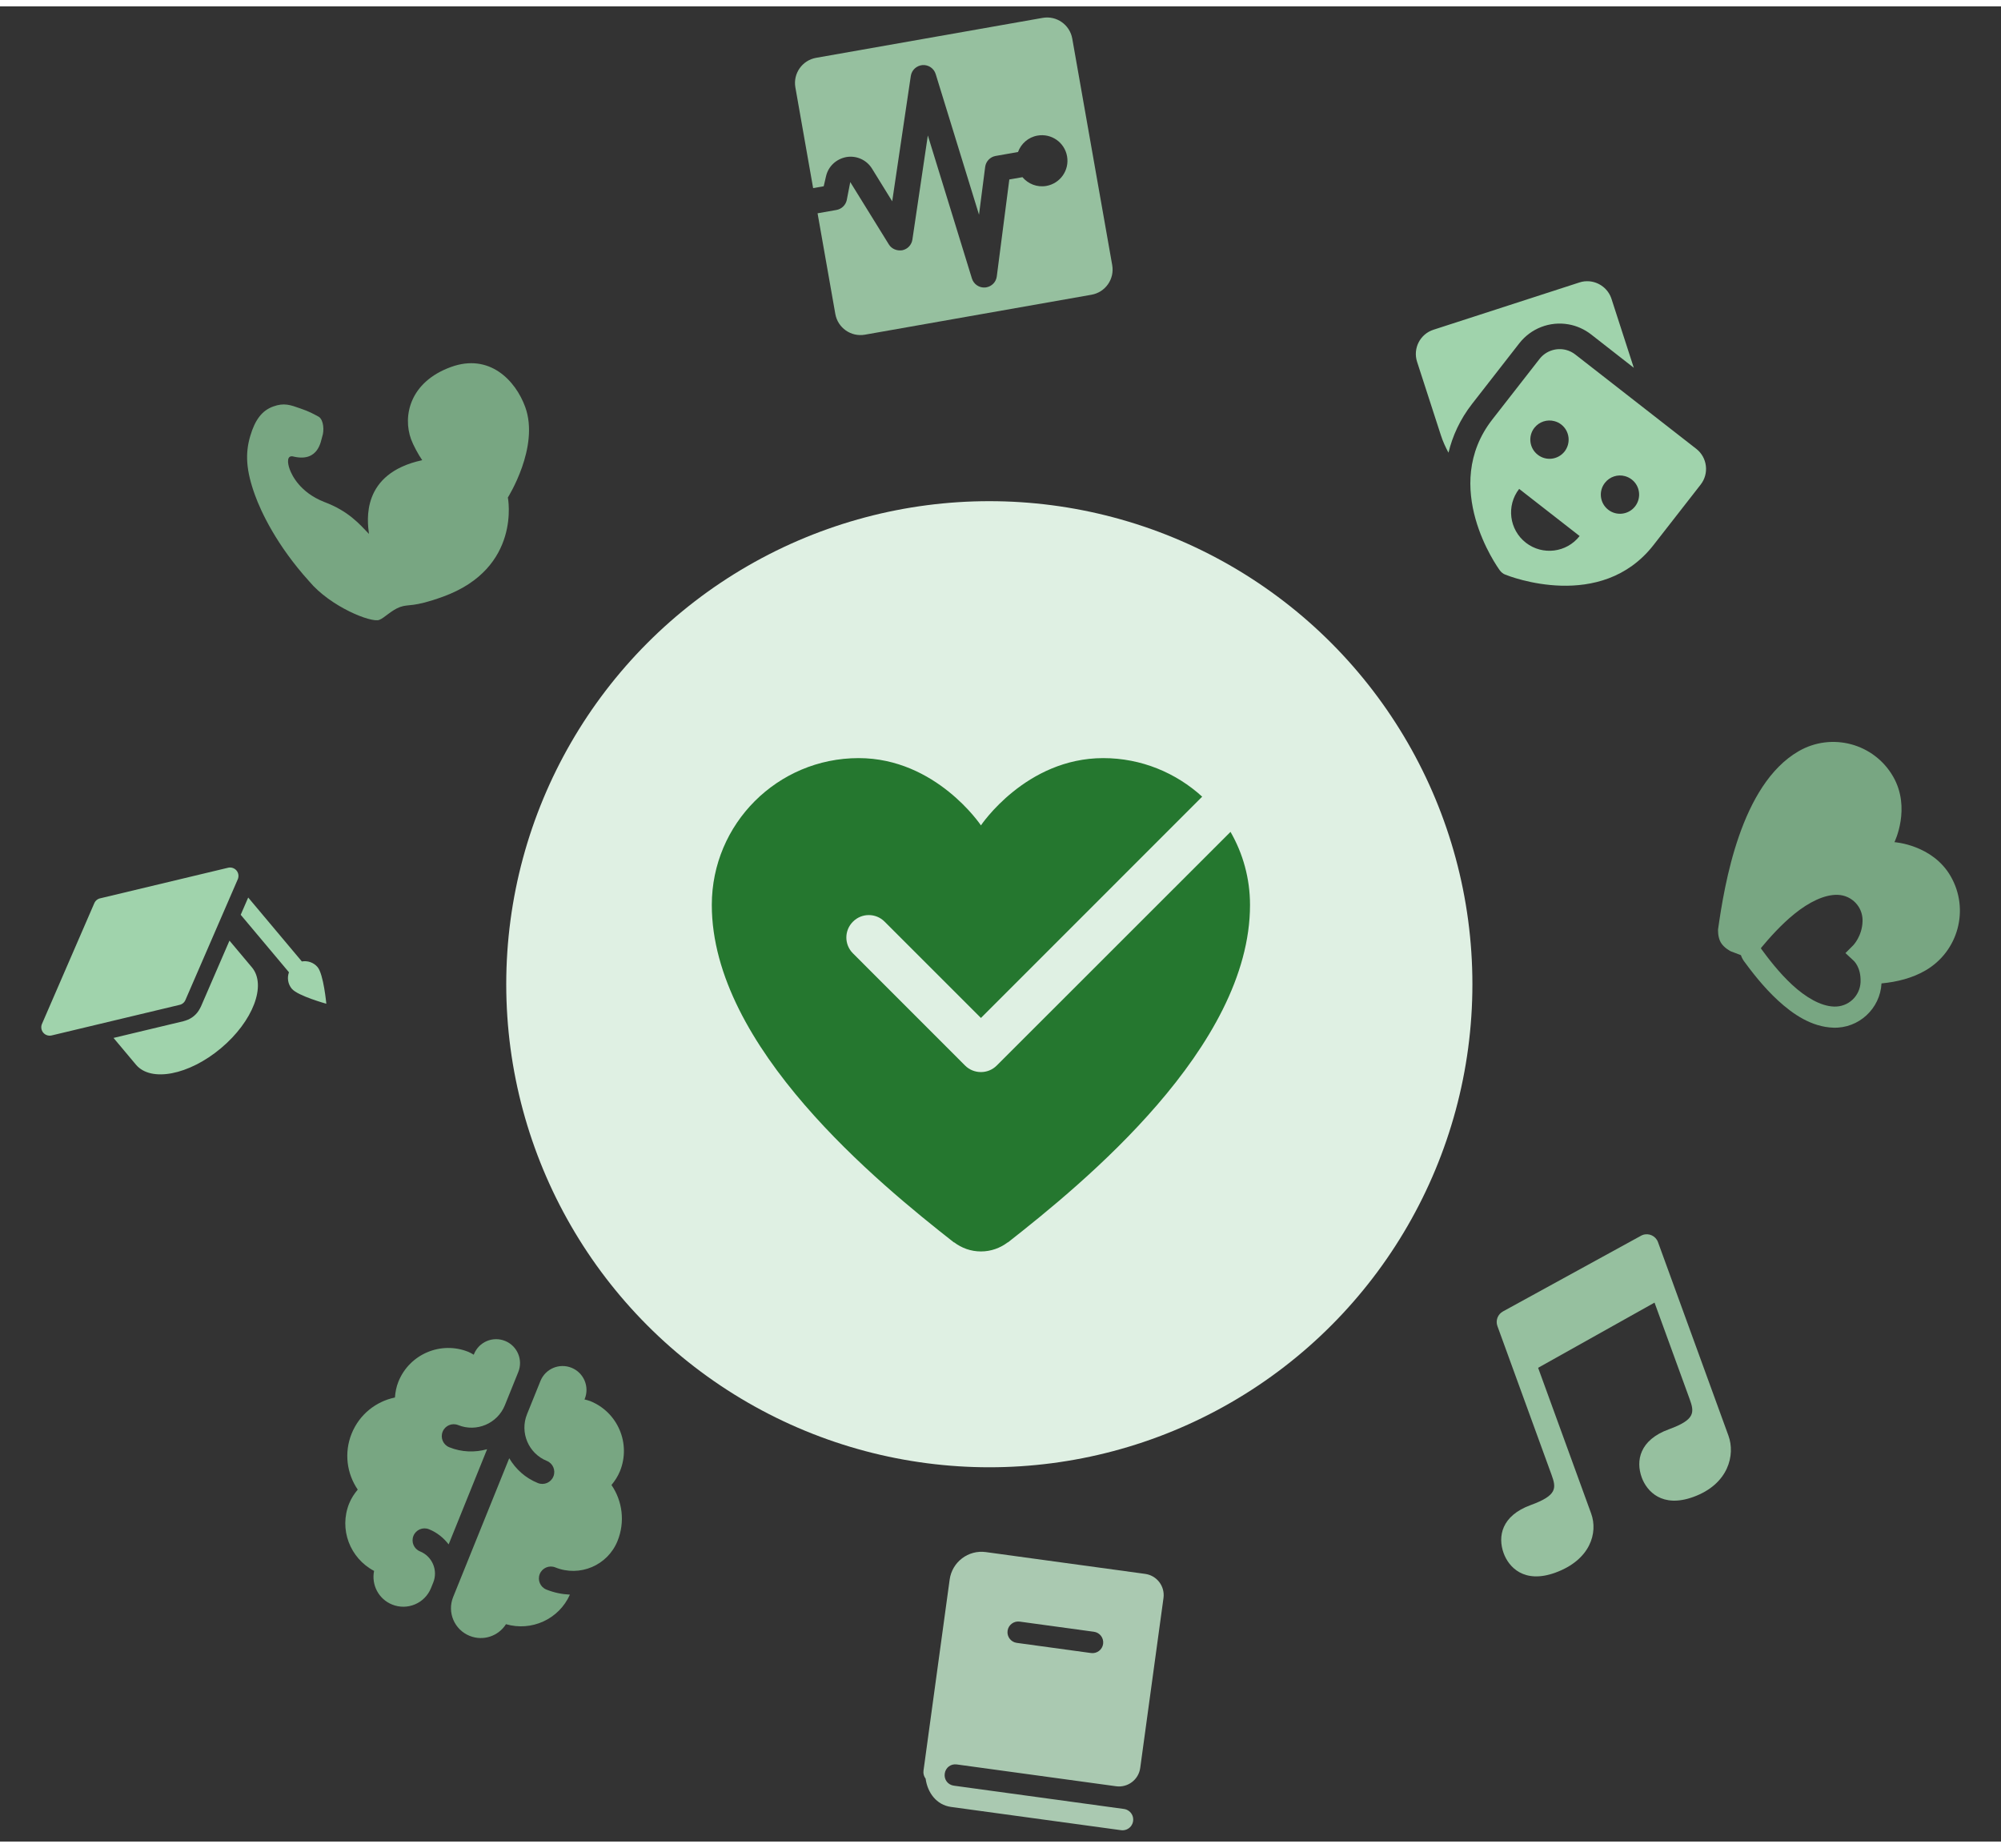 <svg width="157" height="145" viewBox="0 0 157 144" fill="none" xmlns="http://www.w3.org/2000/svg">
<rect x="0" y="0" width="157" height="144" fill="#333333" stroke="none"/>
<circle cx="77.623" cy="76.728" r="37.903" fill="#DFF0E3"/>
<path d="M78.206 83.107C77.863 83.45 77.416 83.621 76.965 83.621C76.509 83.621 76.062 83.45 75.719 83.107L66.923 74.306C66.233 73.621 66.233 72.505 66.923 71.82C67.608 71.13 68.724 71.13 69.409 71.82L76.965 79.375L94.324 62.011C92.276 60.144 89.556 58.986 86.56 58.986C80.484 58.986 76.965 64.264 76.965 64.264C76.965 64.264 73.446 58.986 67.37 58.986C61.005 58.986 55.849 64.143 55.849 70.507C55.849 81.661 68.908 92.33 74.846 96.989L74.854 96.977C75.444 97.424 76.167 97.696 76.965 97.696C77.763 97.696 78.482 97.424 79.075 96.977L79.079 96.989C85.018 92.33 98.077 81.661 98.077 70.507C98.077 68.418 97.517 66.458 96.547 64.774L78.206 83.107Z" fill="#25772F"/>
<path d="M81.808 0.903L64.033 4.037C62.942 4.229 62.214 5.269 62.406 6.36L63.799 14.261L64.629 14.115L64.812 13.323C64.995 12.541 65.62 11.967 66.416 11.822C67.208 11.692 67.996 12.049 68.419 12.731L70.003 15.295L71.463 5.459C71.534 4.997 71.908 4.651 72.379 4.606C72.847 4.572 73.275 4.862 73.415 5.311L76.814 16.346L77.297 12.597C77.353 12.162 77.686 11.813 78.117 11.737L79.874 11.427C80.111 10.781 80.671 10.268 81.4 10.14C82.493 9.947 83.53 10.673 83.723 11.766C83.915 12.857 83.189 13.896 82.097 14.089C81.367 14.218 80.668 13.928 80.222 13.402L79.192 13.583L78.209 21.185C78.156 21.625 77.818 21.97 77.391 22.045C77.361 22.051 77.332 22.056 77.301 22.059C76.832 22.098 76.398 21.804 76.258 21.355L72.799 10.128L71.587 18.3C71.525 18.717 71.212 19.05 70.796 19.136C70.387 19.201 69.965 19.041 69.741 18.681L66.712 13.786L66.434 15.216C66.341 15.607 66.024 15.905 65.63 15.975L64.147 16.236L65.54 24.135C65.733 25.228 66.773 25.954 67.863 25.761L85.638 22.627C86.731 22.434 87.457 21.397 87.265 20.304L84.13 2.529C83.938 1.439 82.9 0.71 81.808 0.903Z" fill="#96C09F"/>
<path d="M39.629 104.717C38.667 104.329 37.577 104.793 37.189 105.753C37.183 105.768 37.178 105.785 37.173 105.8C37.034 105.722 36.902 105.637 36.753 105.577C34.594 104.705 32.133 105.749 31.261 107.909C31.095 108.32 31.018 108.735 30.987 109.157C29.505 109.461 28.2 110.481 27.591 111.988C26.982 113.495 27.214 115.132 28.068 116.383C27.797 116.708 27.563 117.06 27.397 117.471C26.58 119.494 27.461 121.766 29.351 122.763C29.13 123.85 29.7 124.972 30.766 125.402C31.967 125.887 33.331 125.31 33.817 124.109L33.993 123.673C34.38 122.715 33.913 121.619 32.957 121.232C32.474 121.037 32.245 120.491 32.439 120.012C32.632 119.533 33.176 119.299 33.659 119.494C34.293 119.75 34.809 120.173 35.201 120.682L38.218 113.215C37.266 113.479 36.233 113.457 35.248 113.059C34.765 112.864 34.537 112.318 34.73 111.839C34.924 111.36 35.467 111.126 35.95 111.321C37.385 111.901 39.031 111.202 39.612 109.765L40.665 107.158C41.053 106.198 40.589 105.105 39.629 104.717ZM44.844 106.824C43.882 106.436 42.791 106.9 42.404 107.86L41.35 110.468C40.77 111.904 41.466 113.55 42.903 114.13C43.386 114.325 43.615 114.872 43.421 115.351C43.228 115.829 42.684 116.064 42.201 115.869C41.216 115.471 40.456 114.772 39.955 113.921L35.555 124.811C35.07 126.012 35.648 127.375 36.849 127.86C37.917 128.291 39.105 127.881 39.7 126.944C41.71 127.526 43.855 126.555 44.715 124.624C44.097 124.595 43.473 124.47 42.868 124.226C42.387 124.032 42.157 123.485 42.35 123.006C42.544 122.527 43.09 122.293 43.571 122.488C45.488 123.263 47.677 122.334 48.451 120.416C49.06 118.909 48.832 117.27 47.977 116.022C48.245 115.696 48.479 115.343 48.645 114.932C49.517 112.773 48.475 110.313 46.316 109.441C46.165 109.38 46.012 109.349 45.858 109.309C45.863 109.294 45.874 109.279 45.88 109.265C46.268 108.305 45.804 107.212 44.844 106.824Z" fill="#78A682"/>
<path d="M124.707 21.573C124.449 21.552 124.177 21.576 123.915 21.666L112.475 25.372C111.42 25.71 110.843 26.841 111.187 27.895L113.04 33.613C113.202 34.13 113.417 34.586 113.649 35.021C113.964 33.716 114.547 32.414 115.511 31.178L119.207 26.435C120.124 25.263 121.602 24.692 123.07 24.951C123.709 25.064 124.321 25.338 124.835 25.738L128.189 28.358L126.44 22.954C126.185 22.165 125.485 21.643 124.707 21.573ZM122.891 26.962C122.134 26.761 121.299 27.015 120.79 27.669L117.092 32.411C112.976 37.687 117.481 43.991 117.679 44.256C117.733 44.331 117.801 44.398 117.871 44.454C117.943 44.515 118.022 44.56 118.113 44.591C118.417 44.717 125.62 47.546 129.736 42.268L133.434 37.526C134.114 36.657 133.96 35.393 133.086 34.714L123.602 27.319C123.385 27.148 123.14 27.03 122.891 26.962ZM121.962 32.547C122.152 32.595 122.334 32.683 122.498 32.811C123.153 33.321 123.269 34.267 122.758 34.926C122.245 35.577 121.303 35.694 120.65 35.18C119.997 34.673 119.876 33.729 120.385 33.074C120.769 32.584 121.395 32.392 121.962 32.547ZM127.493 36.86C127.682 36.911 127.867 36.999 128.03 37.127C128.685 37.636 128.799 38.582 128.289 39.236C127.778 39.888 126.834 40.007 126.182 39.496C125.527 38.986 125.408 38.044 125.92 37.39C126.302 36.897 126.928 36.705 127.493 36.86ZM119.195 37.862L123.938 41.56C122.916 42.871 121.027 43.101 119.72 42.085C118.409 41.061 118.174 39.173 119.195 37.862Z" fill="#A0D3AC"/>
<path d="M128.884 96.404C128.846 96.418 128.81 96.436 128.777 96.45L128.758 96.462C128.747 96.466 128.741 96.473 128.734 96.475L117.929 102.4C117.514 102.625 117.329 103.113 117.488 103.551L121.733 115.214C122.115 116.262 122.188 116.836 120.104 117.595C117.804 118.432 117.5 120.062 117.979 121.377C118.367 122.444 119.567 123.797 122.033 122.9C124.794 121.895 125.389 119.76 124.844 118.261L120.682 106.826L129.816 101.711L132.568 109.271C132.949 110.32 133.023 110.894 130.939 111.652C128.639 112.489 128.335 114.12 128.812 115.432C129.202 116.501 130.402 117.855 132.867 116.957C135.629 115.952 136.162 113.652 135.616 112.153L130.088 96.966C129.911 96.479 129.371 96.227 128.884 96.404Z" fill="#96C09F"/>
<path d="M33.127 35.608C32.814 35.16 32.414 34.409 32.252 33.963C31.595 32.16 32.13 29.481 35.383 28.297C38.404 27.197 40.449 29.346 41.21 31.438C42.353 34.577 39.847 38.536 39.847 38.536C39.847 38.536 40.944 44.068 34.77 46.315C32.369 47.189 32.093 46.874 31.394 47.128C30.693 47.383 30.165 47.991 29.747 48.143C29.116 48.373 25.935 47.115 24.262 45.117C21.682 42.262 20.476 39.639 20.012 38.364C19.307 36.428 19.225 35.098 19.633 33.717C20.019 32.41 20.576 31.709 21.431 31.398C22.287 31.086 22.773 31.268 23.596 31.561C24.269 31.79 24.572 31.966 25.017 32.206C25.408 32.47 25.442 33.31 25.283 33.757C25.177 34.059 25.018 35.765 23.072 35.334C22.469 35.148 22.553 35.836 22.726 36.31C22.898 36.785 23.532 38.133 25.43 38.883C27.35 39.605 28.189 40.605 28.95 41.394C28.817 40.377 28.292 36.656 33.127 35.608Z" fill="#78A682"/>
<path d="M148.532 60.428C147.034 57.834 143.719 56.945 141.124 58.443C136.578 61.068 135.301 68.902 134.801 72.418C134.801 72.418 134.761 73.014 135.012 73.448C135.262 73.883 135.797 74.144 135.797 74.144C136.018 74.235 136.337 74.348 136.593 74.448C136.677 74.697 136.786 74.845 136.786 74.845L136.803 74.871L136.818 74.897C137.377 75.657 138.31 76.904 139.5 78C140.686 79.091 142.143 80.08 143.845 80.138C145.837 80.205 147.522 78.646 147.624 76.664C148.864 76.545 150.04 76.246 151.062 75.655C153.656 74.158 154.546 70.844 153.048 68.25C151.618 65.773 148.639 65.581 148.639 65.581C148.639 65.581 149.962 62.904 148.532 60.428ZM145.832 70.653C146.038 70.982 146.151 71.375 146.137 71.794C146.101 72.967 145.401 73.678 145.401 73.678L144.795 74.284L145.422 74.867C145.422 74.867 146.019 75.362 145.981 76.531L145.983 76.535C145.944 77.659 145.022 78.521 143.897 78.481C142.842 78.448 141.661 77.74 140.621 76.78C139.59 75.829 138.721 74.684 138.177 73.939C138.175 73.927 138.171 73.913 138.169 73.898C138.172 73.89 138.176 73.881 138.179 73.872C138.77 73.164 139.711 72.08 140.805 71.198C141.908 70.307 143.134 69.681 144.189 69.715C144.75 69.734 145.245 69.975 145.598 70.35C145.684 70.443 145.765 70.544 145.832 70.653Z" fill="#78A682"/>
<path d="M7.582 70.124C7.499 70.193 7.434 70.284 7.393 70.384L3.289 79.852C3.196 80.082 3.235 80.342 3.394 80.53C3.551 80.717 3.799 80.801 4.042 80.749L14.071 78.352C14.182 78.331 14.283 78.283 14.368 78.211C14.451 78.142 14.516 78.05 14.556 77.949L18.658 68.489C18.66 68.487 18.661 68.482 18.662 68.481C18.753 68.254 18.715 67.993 18.557 67.806C18.399 67.618 18.15 67.534 17.909 67.585L7.878 69.984C7.768 70.004 7.667 70.052 7.582 70.124ZM19.474 69.925L18.886 71.28L22.671 75.79C22.518 76.217 22.584 76.712 22.896 77.084C23.365 77.644 25.604 78.259 25.604 78.259C25.604 78.259 25.388 75.946 24.919 75.387C24.606 75.015 24.13 74.864 23.683 74.941L19.474 69.925ZM8.907 80.942L10.666 83.04C11.838 84.436 14.823 83.858 17.337 81.749C19.85 79.639 20.936 76.801 19.765 75.405L18.005 73.308L15.766 78.478C15.74 78.532 15.715 78.585 15.682 78.639C15.564 78.866 15.407 79.062 15.216 79.222C15.027 79.381 14.808 79.501 14.561 79.579C14.505 79.6 14.445 79.619 14.386 79.632L8.907 80.942Z" fill="#A0D3AC"/>
<path d="M77.352 121.286C75.973 121.097 74.7 122.064 74.511 123.443L72.458 138.44C72.428 138.662 72.488 138.886 72.625 139.064C72.773 140.159 73.473 141.125 74.615 141.282L87.946 143.106C88.246 143.151 88.547 143.033 88.734 142.795C88.921 142.554 88.964 142.236 88.85 141.954C88.733 141.674 88.475 141.479 88.174 141.44L74.843 139.615C74.372 139.551 74.059 139.141 74.124 138.668C74.189 138.197 74.6 137.885 75.071 137.949L87.569 139.66C88.491 139.786 89.337 139.144 89.463 138.222L91.288 124.891C91.414 123.971 90.772 123.123 89.85 122.997L77.352 121.286ZM80.002 126.741L85.834 127.539C86.293 127.602 86.615 128.029 86.552 128.488C86.49 128.945 86.064 129.27 85.605 129.207L79.774 128.409C79.315 128.346 78.992 127.919 79.055 127.462C79.118 127.003 79.543 126.678 80.002 126.741Z" fill="#AAC9B1"/>
</svg>
